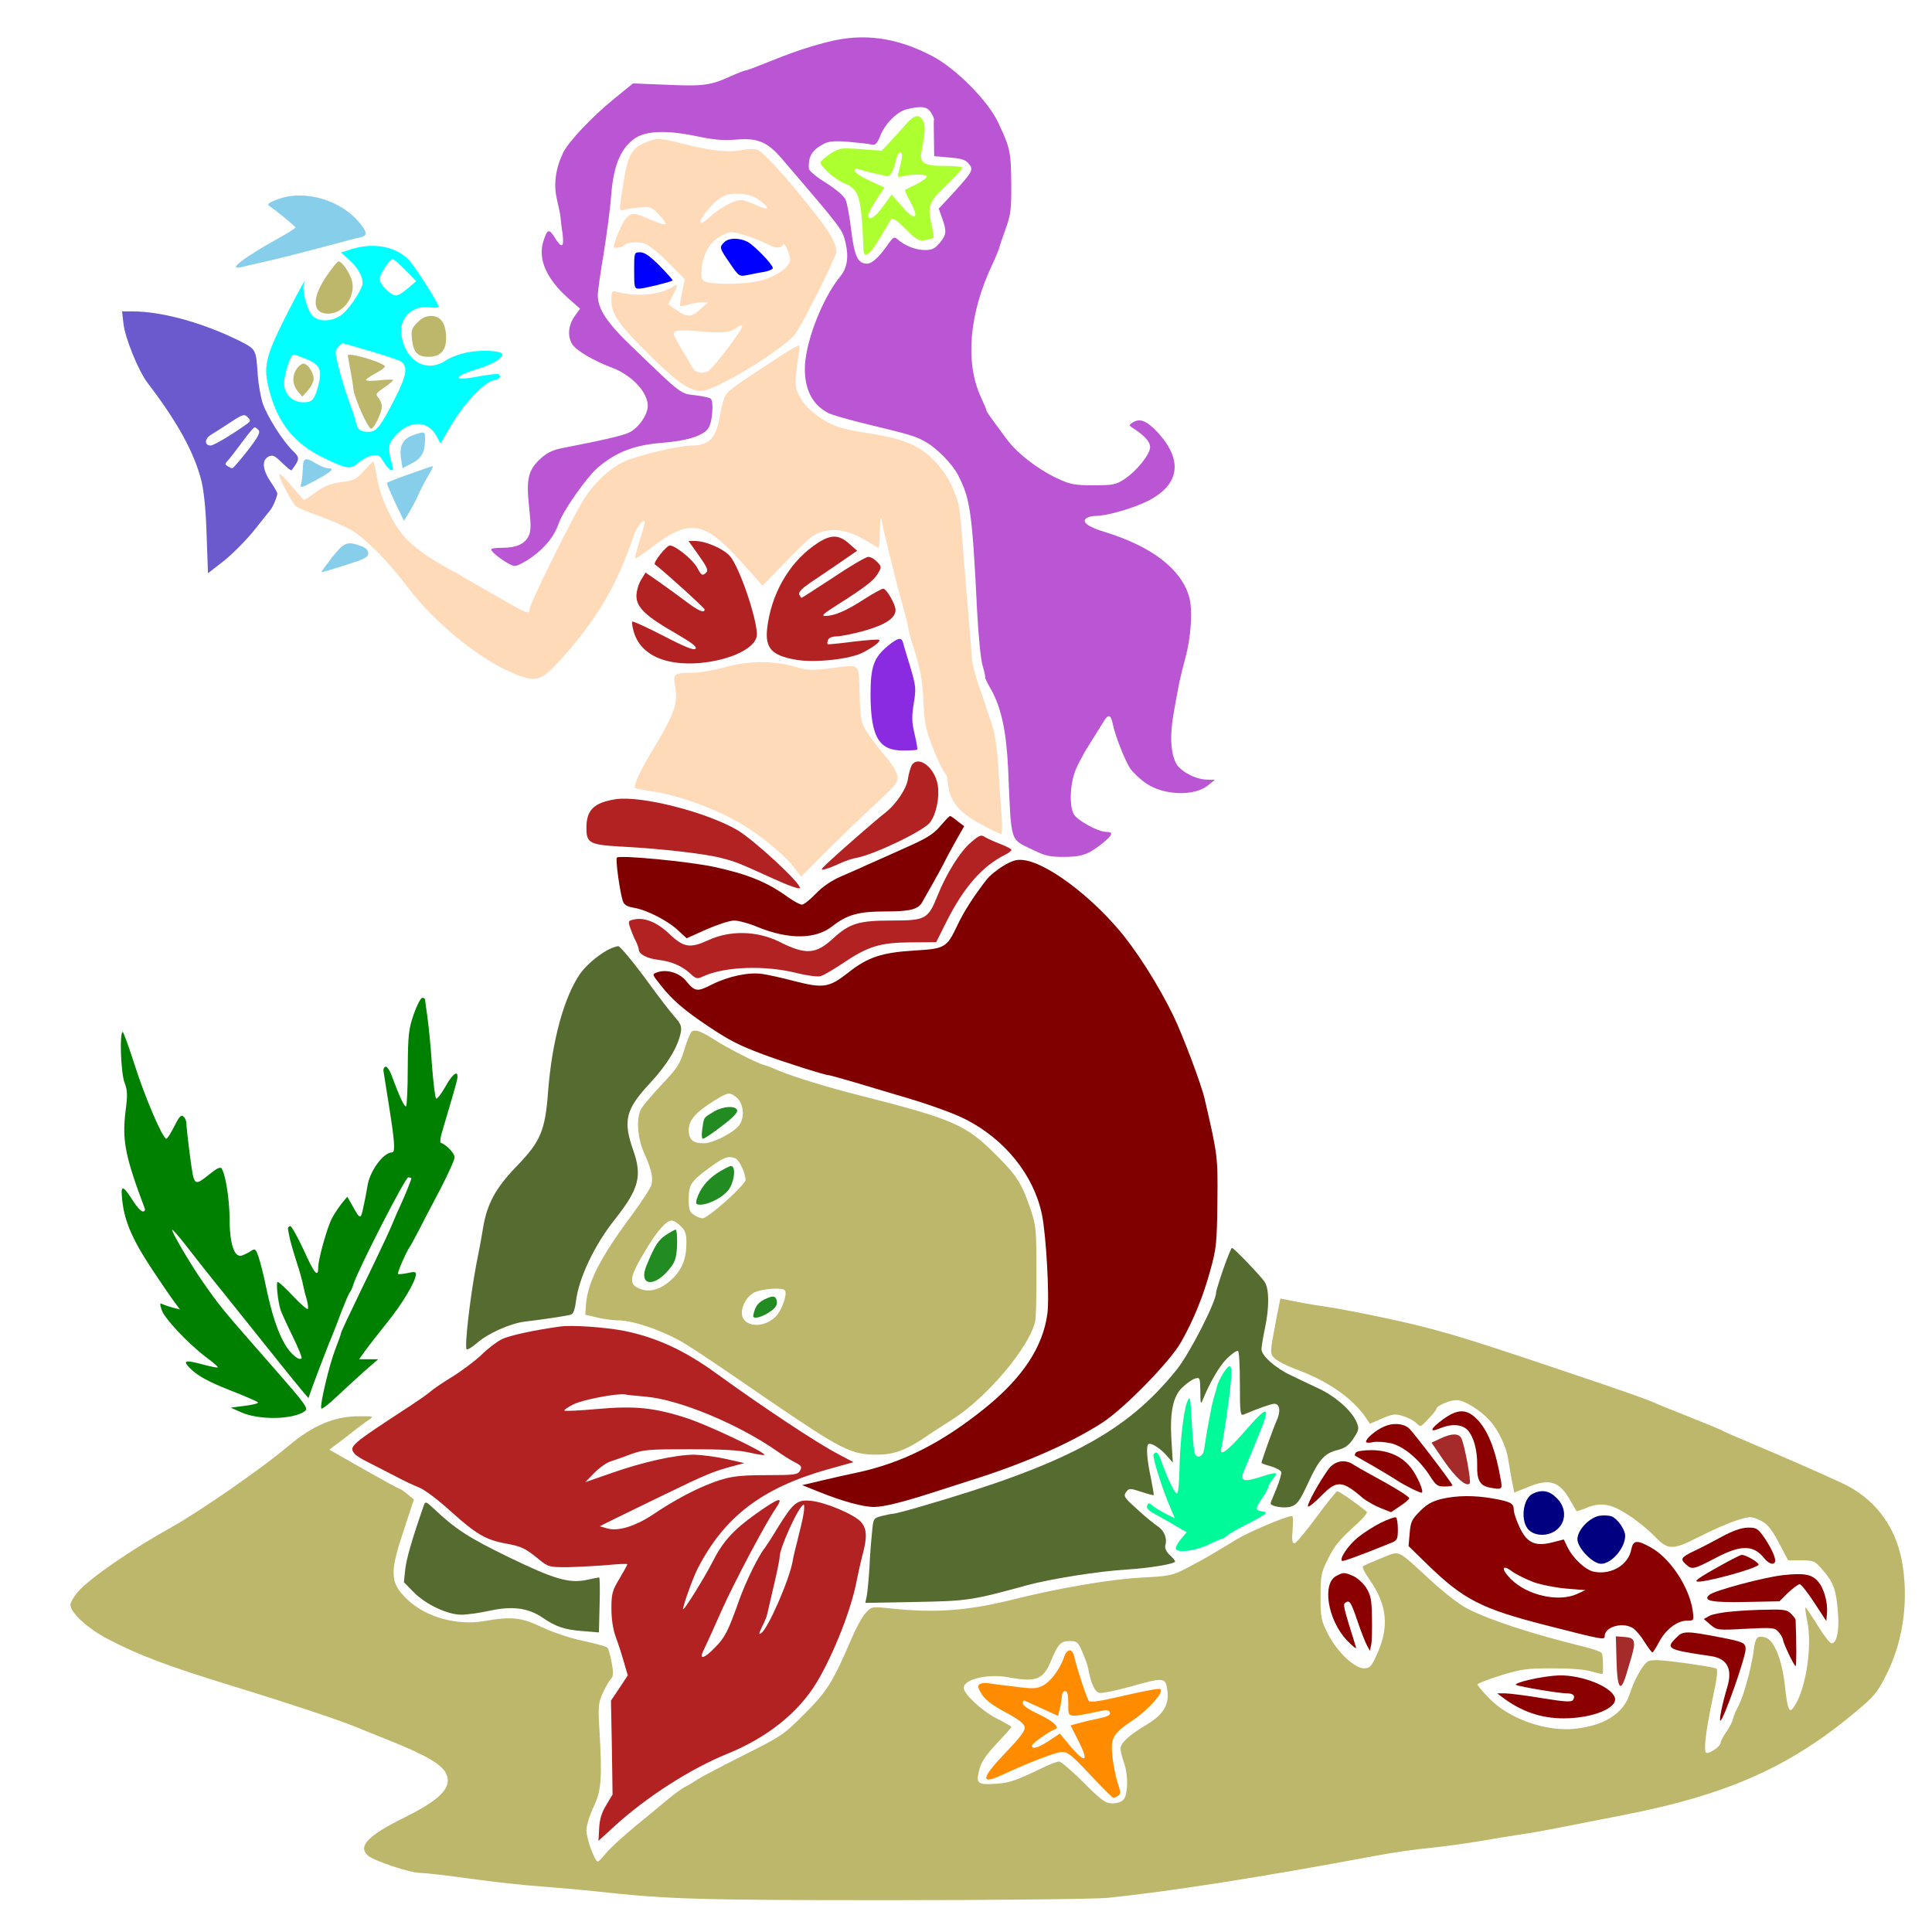 <?xml version="1.0" encoding="UTF-8" standalone="no"?>
<svg
   xmlns:dc="http://purl.org/dc/elements/1.1/"
   xmlns:cc="http://creativecommons.org/ns#"
   xmlns:rdf="http://www.w3.org/1999/02/22-rdf-syntax-ns#"
   xmlns:svg="http://www.w3.org/2000/svg"
   xmlns="http://www.w3.org/2000/svg"
   xmlns:sodipodi="http://sodipodi.sourceforge.net/DTD/sodipodi-0.dtd"
   xmlns:inkscape="http://www.inkscape.org/namespaces/inkscape"
   version="1.0"
   width="850pt"
   height="850pt"
   viewBox="0 0 850 850"
   preserveAspectRatio="xMidYMid meet"
   id="svg120"
   sodipodi:docname="53 #30373.svg"
   inkscape:version="0.92.2 5c3e80d, 2017-08-06">
  <defs
     id="defs124" />
  <sodipodi:namedview
     pagecolor="#ffffff"
     bordercolor="#666666"
     borderopacity="1"
     objecttolerance="10"
     gridtolerance="10"
     guidetolerance="10"
     inkscape:pageopacity="0"
     inkscape:pageshadow="2"
     inkscape:window-width="1920"
     inkscape:window-height="978"
     id="namedview122"
     showgrid="false"
     inkscape:zoom="0.41647059"
     inkscape:cx="814.15872"
     inkscape:cy="679.39556"
     inkscape:window-x="0"
     inkscape:window-y="1"
     inkscape:window-maximized="1"
     inkscape:current-layer="svg120" />
  <g
     transform="translate(0,850) scale(0.1,-0.1)"
     fill="#000000"
     stroke="none"
     id="g118">
    <path
       d="M0 4250 l0 -4250 4250 0 4250 0 0 4250 0 4250 -4250 0 -4250 0 0 -4250z m3860 4131 c0 -4 30 -13 67 -19 129 -22 298 -129 422 -268 67 -74 96 -126 127 -222 24 -72 29 -104 28 -187 0 -137 -20 -204 -135 -460 -35 -79 -44 -129 -44 -245 0 -115 8 -161 36 -225 78 -177 213 -303 364 -340 108 -26 193 -6 258 62 54 58 39 95 -51 128 -66 25 -69 31 -31 54 58 35 91 36 149 5 95 -52 170 -157 170 -239 0 -69 -53 -116 -198 -179 -62 -27 -111 -50 -110 -51 2 -2 39 -18 83 -36 69 -29 92 -45 167 -121 132 -133 149 -193 103 -381 -58 -242 -75 -326 -75 -368 0 -106 47 -179 117 -179 21 0 53 9 71 20 42 26 43 26 30 -12 -16 -46 -56 -96 -92 -116 -45 -24 -219 -23 -263 1 -39 21 -121 117 -159 186 -15 28 -32 51 -38 51 -16 -1 -116 -211 -116 -245 0 -37 37 -91 73 -106 21 -9 38 -9 71 1 25 7 49 11 55 9 18 -6 -44 -124 -76 -147 -17 -12 -63 -32 -103 -45 l-72 -24 53 -38 c147 -106 258 -235 376 -435 105 -178 221 -444 239 -544 3 -17 11 -56 19 -86 27 -104 36 -191 36 -353 l1 -161 35 -31 c38 -33 101 -96 163 -162 45 -49 81 -62 280 -99 418 -78 442 -84 790 -196 202 -64 281 -92 410 -146 81 -33 119 -50 235 -102 28 -12 82 -33 120 -47 39 -14 74 -29 80 -34 5 -5 18 -9 30 -9 11 0 31 -6 45 -13 14 -8 61 -26 105 -41 44 -16 85 -32 90 -36 6 -4 26 -13 45 -18 52 -15 235 -98 309 -139 119 -67 180 -140 227 -274 59 -165 37 -432 -50 -623 -14 -31 -26 -61 -26 -65 0 -14 -114 -114 -216 -192 -116 -87 -334 -200 -499 -259 -81 -29 -289 -88 -334 -95 -20 -3 -101 -19 -181 -35 -252 -49 -428 -78 -670 -110 -129 -17 -309 -44 -400 -60 -91 -16 -232 -40 -315 -54 -82 -14 -215 -37 -295 -51 -80 -14 -183 -30 -230 -35 -47 -5 -155 -16 -240 -25 -256 -27 -467 -31 -1080 -23 -789 10 -919 19 -1835 119 -217 23 -374 68 -419 118 -28 31 -25 76 10 112 16 16 85 59 155 94 133 68 189 110 189 143 0 28 -8 33 -165 102 -77 33 -153 67 -170 75 -38 17 -170 64 -210 75 -16 4 -66 20 -110 35 -122 42 -190 65 -450 153 -366 122 -367 123 -460 192 -64 47 -113 130 -97 166 13 28 273 226 512 389 52 36 131 90 175 120 44 30 123 84 175 120 132 89 148 103 130 109 -29 9 -71 17 -143 26 -136 18 -170 37 -147 81 12 21 15 19 -158 119 l-83 48 30 35 c17 19 31 38 31 42 0 5 -22 31 -48 59 -50 53 -67 91 -92 211 -7 33 -23 71 -35 85 -67 74 -153 319 -134 382 5 18 14 75 20 127 10 93 10 109 -21 421 -9 93 1 129 42 151 42 23 57 -9 148 -308 17 -57 32 -103 33 -103 1 0 24 11 51 25 79 40 101 11 114 -147 l7 -83 47 3 c97 7 118 -31 118 -211 0 -128 6 -147 43 -147 11 0 53 -33 94 -73 l75 -72 -7 95 c-10 129 -10 128 10 154 13 18 15 18 44 -3 16 -12 36 -37 42 -56 16 -42 26 -44 35 -7 11 44 60 135 87 160 13 13 36 26 49 30 28 8 106 93 144 159 27 45 28 25 -6 285 -11 90 -2 120 38 134 18 5 38 19 46 30 12 18 31 97 40 177 5 36 57 140 76 152 21 13 68 -167 77 -298 5 -84 8 -97 22 -92 38 15 72 17 86 5 21 -17 19 -53 -9 -140 -56 -176 -56 -174 -35 -182 39 -15 49 -71 24 -132 -8 -20 -13 -36 -10 -36 10 0 -93 -190 -158 -291 l-39 -59 31 -29 c17 -16 31 -35 31 -43 0 -19 -131 -218 -163 -247 -34 -31 -34 -64 -2 -89 l25 -20 -108 -95 c-59 -52 -118 -107 -132 -122 l-25 -27 105 4 c87 2 114 7 155 28 77 38 134 78 202 143 51 49 63 66 67 100 37 263 90 568 117 667 8 31 61 100 126 167 82 83 89 102 133 353 37 216 75 367 106 430 29 58 115 141 180 174 l52 25 -13 68 c-7 37 -13 79 -13 93 1 34 -22 141 -34 163 -5 10 -26 25 -46 34 -69 28 -82 48 -82 124 0 58 4 72 26 98 14 17 31 31 37 31 31 0 89 23 116 46 35 29 91 109 97 137 1 10 23 48 47 85 64 98 67 105 67 169 0 50 -5 64 -33 99 -17 23 -51 58 -75 79 -24 21 -48 47 -54 59 -11 20 -13 194 -3 228 4 10 3 18 -1 18 -10 0 -64 -52 -64 -61 0 -20 -151 -233 -217 -306 -73 -81 -76 -83 -120 -83 -136 0 -435 223 -628 468 -31 40 -63 76 -70 78 -7 3 -30 -3 -52 -14 -70 -36 -242 -57 -258 -32 -3 5 23 40 57 77 104 112 106 96 -17 153 -157 73 -144 74 -201 -12 -26 -40 -78 -102 -114 -138 -67 -66 -172 -136 -188 -126 -5 3 -10 85 -11 183 -4 296 -10 314 -227 643 -86 131 -141 245 -155 324 -17 90 -7 101 94 100 76 -1 159 -23 412 -111 72 -25 138 -47 147 -50 13 -4 34 30 102 166 47 94 86 173 86 175 0 2 -37 -8 -82 -21 -46 -14 -119 -35 -163 -48 -44 -12 -93 -28 -109 -34 -16 -6 -31 -9 -35 -6 -11 12 44 98 91 140 27 24 80 61 119 83 l69 38 -55 64 c-30 35 -52 67 -48 70 5 3 32 14 60 24 40 14 75 17 151 14 134 -4 203 -38 299 -144 44 -49 88 -86 126 -106 32 -17 79 -55 105 -83 52 -57 136 -208 163 -294 10 -31 21 -55 26 -55 4 1 40 5 79 8 61 6 74 4 95 -13 21 -16 24 -28 24 -79 0 -53 -4 -64 -28 -90 -16 -16 -48 -40 -73 -52 -41 -22 -49 -33 -119 -169 -103 -200 -193 -372 -211 -399 -14 -21 -13 -25 11 -57 45 -59 106 -99 285 -186 58 -29 120 -63 138 -77 19 -13 37 -20 42 -16 4 5 23 36 41 68 28 51 30 58 13 52 -48 -20 -76 -24 -106 -16 -60 18 -106 78 -113 152 -6 58 2 63 41 28 44 -38 87 -40 110 -5 15 23 15 30 0 90 -33 132 -16 209 58 269 32 27 66 40 163 65 67 17 134 31 150 31 70 1 153 65 153 119 0 32 -71 105 -110 114 -32 8 -179 115 -209 152 -19 25 -21 38 -18 97 3 66 2 69 -31 100 -56 54 -84 121 -90 214 l-5 81 37 28 36 27 -5 120 c-6 140 -1 154 82 270 106 148 186 204 332 233 71 15 91 15 147 4 62 -12 70 -12 133 10 36 13 84 34 106 47 104 59 339 137 448 148 37 4 67 12 67 17 0 5 32 9 70 9 39 0 70 -4 70 -9z"
       id="path4"
       style="fill:none" />
    <path
       d="M3640 8315 c-91 -23 -165 -49 -293 -101 -32 -13 -62 -24 -67 -24 -5 0 -33 -11 -62 -24 -92 -42 -123 -46 -283 -39 l-150 6 -80 -65 c-100 -81 -205 -192 -228 -241 -33 -70 -42 -138 -27 -203 8 -33 15 -68 16 -79 1 -11 4 -44 9 -72 8 -63 -4 -69 -35 -17 -25 39 -32 37 -50 -19 -24 -77 15 -166 112 -251 l50 -44 -21 -29 c-31 -42 -36 -92 -13 -128 18 -28 93 -72 180 -105 83 -32 152 -107 152 -165 0 -40 -41 -98 -82 -118 -30 -14 -117 -34 -292 -68 -43 -8 -68 -20 -97 -46 -55 -50 -65 -90 -51 -215 9 -82 8 -106 -3 -128 -18 -34 -54 -50 -115 -50 -28 0 -50 -3 -49 -7 1 -16 82 -73 104 -73 12 0 48 19 78 41 58 43 96 91 115 146 18 54 120 199 169 243 78 68 159 101 277 111 120 9 191 32 213 66 17 26 24 115 10 129 -4 4 -34 11 -68 15 -67 8 -57 0 -279 214 -110 105 -150 166 -150 226 0 19 12 102 26 184 13 83 29 198 33 258 10 125 40 200 98 244 49 38 142 42 277 14 76 -16 118 -20 176 -15 94 8 137 -10 203 -88 270 -315 262 -306 277 -366 15 -63 7 -112 -24 -149 -82 -101 -158 -302 -155 -413 2 -90 36 -152 103 -187 15 -8 92 -30 170 -49 198 -48 216 -53 263 -81 48 -28 114 -96 138 -143 54 -105 62 -161 84 -600 6 -112 16 -215 25 -242 8 -27 12 -48 10 -48 -2 0 9 -24 26 -53 45 -80 67 -183 75 -343 15 -342 6 -312 109 -363 53 -26 75 -31 134 -31 81 0 109 10 170 58 47 38 53 52 19 52 -36 0 -131 52 -144 80 -17 34 -16 114 2 172 7 26 37 85 66 130 29 46 58 93 66 106 19 31 30 28 38 -10 10 -52 54 -164 78 -200 13 -18 44 -47 70 -65 79 -53 212 -57 272 -8 l30 24 -34 1 c-50 0 -119 37 -137 72 -24 47 -28 124 -10 223 25 141 26 145 51 240 26 96 33 216 16 272 -37 122 -166 220 -372 283 -73 22 -103 45 -78 61 8 5 24 9 37 9 53 0 172 35 236 68 138 72 151 180 37 302 -48 51 -79 62 -111 39 -13 -9 -13 -12 4 -22 51 -33 76 -60 76 -84 0 -32 -59 -105 -113 -141 -37 -24 -49 -27 -136 -27 -86 0 -103 4 -161 31 -88 42 -177 111 -224 176 -74 100 -86 117 -86 122 0 3 -11 30 -25 60 -70 153 -51 368 51 583 14 30 27 62 30 72 2 9 15 48 29 86 22 62 25 85 24 199 -1 137 -5 157 -59 270 -45 94 -185 235 -288 289 -158 83 -305 103 -462 62z m455 -309 c9 -13 15 -28 14 -32 -1 -5 -1 -43 0 -85 l1 -76 67 -6 c53 -4 71 -10 85 -27 22 -27 18 -34 -66 -127 l-66 -71 15 -42 c21 -58 19 -74 -11 -109 -21 -25 -33 -31 -65 -31 -40 0 -89 19 -120 47 -15 13 -19 10 -40 -19 -39 -57 -72 -88 -94 -88 -41 0 -56 32 -70 147 -7 59 -18 120 -25 135 -8 17 -44 47 -87 74 -41 25 -74 53 -74 62 -4 54 14 82 65 109 23 12 48 14 110 9 45 -4 90 -9 101 -12 16 -4 24 4 38 39 22 55 75 107 119 117 62 15 87 11 103 -14z"
       id="path6"
       style="fill:#ba55d3" />
    <path
       d="M3981 7948 c-20 -22 -51 -57 -69 -76 l-33 -35 -92 7 c-89 6 -94 5 -135 -21 -23 -15 -42 -32 -42 -38 0 -18 62 -73 100 -89 71 -29 80 -57 89 -298 2 -38 32 -15 72 55 23 39 46 77 50 83 6 7 27 -7 64 -44 49 -49 58 -54 87 -48 17 3 33 8 35 10 2 2 -1 23 -6 47 -22 95 -18 107 64 185 41 39 72 74 68 77 -3 4 -38 7 -78 7 -89 0 -110 13 -101 61 16 86 18 117 7 138 -17 32 -40 26 -80 -21z m-14 -147 c-3 -16 -9 -41 -13 -56 -6 -23 -4 -26 12 -22 38 11 107 12 111 1 2 -5 -18 -21 -44 -34 -27 -13 -50 -24 -51 -26 -2 -1 8 -25 23 -52 41 -76 22 -87 -35 -22 l-47 54 -38 -52 c-35 -49 -65 -67 -65 -39 0 7 16 37 35 67 l36 55 -65 30 c-36 17 -66 36 -66 44 0 8 6 11 17 7 9 -4 37 -11 62 -17 25 -5 53 -12 61 -14 16 -5 32 24 44 78 9 37 30 36 23 -2z"
       id="path8"
       style="fill:#adff2f" />
    <path
       d="M2835 7871 c-59 -26 -74 -57 -94 -187 -17 -105 -17 -114 -2 -109 9 4 41 9 71 12 53 5 56 3 89 -31 19 -20 32 -39 28 -42 -4 -4 -33 5 -66 20 -71 32 -82 32 -108 4 -16 -18 -53 -105 -53 -125 0 -7 39 -2 44 6 9 14 56 19 90 10 18 -5 61 -39 105 -83 l74 -75 -12 -56 c-7 -31 -11 -58 -9 -61 3 -2 20 1 39 6 18 6 45 10 59 10 l25 -1 -33 -29 c-40 -37 -57 -37 -105 -5 l-37 26 20 39 c25 50 25 54 -2 37 -57 -35 -154 -44 -240 -22 -27 7 -28 6 -28 -37 0 -62 34 -109 178 -250 115 -113 167 -148 218 -148 61 0 364 185 413 251 33 45 181 340 181 361 0 37 -30 89 -104 181 -116 147 -217 258 -243 268 -14 5 -44 4 -75 -2 -58 -11 -138 -1 -267 32 -92 23 -105 23 -156 0z m510 -255 c47 -36 38 -44 -20 -17 -24 11 -54 21 -65 21 -30 0 -95 -35 -140 -77 -48 -43 -53 -24 -8 31 49 60 84 78 145 73 37 -2 62 -11 88 -31z m-65 -152 c29 -9 69 -24 89 -35 41 -22 68 -24 74 -6 7 20 39 -52 32 -74 -10 -31 -66 -67 -130 -84 -60 -15 -189 -19 -235 -6 -23 6 -25 12 -23 54 3 65 35 122 81 146 46 25 46 25 112 5z m-25 -421 c-38 -61 -127 -171 -141 -177 -30 -12 -54 -6 -67 17 -89 149 -90 149 -76 159 8 5 45 6 89 2 105 -11 147 -8 173 9 33 24 41 20 22 -10z"
       id="path10"
       style="fill:#ffdab9" />
    <path
       d="M3186 7434 c-22 -22 -21 -25 25 -92 40 -59 42 -59 78 -52 20 4 53 11 74 14 20 4 37 11 37 17 0 15 -81 99 -111 115 -37 19 -84 18 -103 -2z"
       id="path12"
       style="fill:#0000ff" />
    <path
       d="M1227 7625 c-46 -16 -55 -24 -40 -33 24 -15 112 -87 113 -93 0 -3 -33 -24 -73 -46 -158 -88 -230 -144 -164 -128 12 3 49 12 82 19 69 15 202 49 325 82 47 13 97 26 113 29 35 7 34 22 -2 66 -82 99 -239 145 -354 104z"
       id="path14"
       style="fill:#87ceeb" />
    <path
       d="M1547 7404 l-47 -15 36 -32 c42 -36 67 -87 57 -114 -17 -46 -67 -114 -97 -133 -45 -27 -97 -26 -123 3 -22 24 -45 110 -36 136 15 39 -11 -5 -82 -145 -88 -175 -98 -219 -70 -323 37 -142 111 -234 238 -295 103 -50 118 -52 154 -22 17 15 44 29 61 32 26 5 32 2 51 -30 25 -40 47 -48 37 -13 -21 75 -19 93 12 129 62 70 145 70 182 0 l18 -33 47 80 c54 93 145 190 187 198 27 5 36 17 20 27 -4 2 -43 -2 -86 -10 -120 -23 -118 -2 4 36 60 19 100 43 100 61 0 16 -92 21 -152 9 -34 -6 -78 -23 -97 -36 -82 -55 -173 -6 -194 104 -15 77 41 138 118 130 25 -3 45 -2 45 2 0 15 -103 177 -132 207 -57 59 -154 77 -251 47z m236 -92 l48 -49 -36 -31 c-20 -18 -43 -32 -52 -32 -24 0 -73 50 -73 73 0 20 45 87 58 87 4 0 29 -22 55 -48z m-150 -358 c67 -20 127 -40 133 -45 29 -24 22 -64 -28 -161 -63 -124 -82 -148 -116 -148 -37 0 -49 10 -57 45 -4 17 -18 59 -31 95 -13 36 -33 99 -43 140 -18 69 -19 76 -4 92 9 10 18 18 20 18 2 0 58 -16 126 -36z m-282 -35 c58 -25 67 -48 49 -117 -17 -62 -26 -72 -67 -72 -46 0 -83 37 -83 83 0 41 28 127 42 127 5 0 32 -10 59 -21z"
       id="path16"
       style="fill:#00ffff" />
    <path
       d="M1530 6936 c0 -2 5 -27 10 -57 6 -29 13 -71 15 -93 5 -38 60 -162 76 -172 11 -6 49 69 49 97 0 12 -7 30 -15 39 -14 16 -12 19 25 45 22 15 40 30 40 33 0 3 -27 2 -60 -1 -33 -4 -60 -3 -60 1 0 4 20 18 45 31 25 13 42 27 38 31 -23 21 -163 61 -163 46z"
       id="path18"
       style="fill:#bdb76b" />
    <path
       d="M1306 6878 c-22 -31 -20 -71 4 -99 l20 -24 25 28 c14 15 25 38 25 50 0 28 -26 67 -45 67 -8 0 -21 -10 -29 -22z"
       id="path20"
       style="fill:#bdb76b" />
    <path
       d="M2790 7310 c0 -76 1 -80 22 -80 20 0 138 29 147 36 2 2 -23 30 -56 64 -43 43 -67 60 -86 60 -27 0 -27 0 -27 -80z"
       id="path22"
       style="fill:#0000ff" />
    <path
       d="M1435 7283 c-65 -97 -61 -163 9 -163 73 0 129 89 100 158 -16 39 -42 72 -55 72 -5 0 -29 -30 -54 -67z"
       id="path24"
       style="fill:#bdb76b" />
    <path
       d="M543 7078 c6 -63 67 -213 108 -265 130 -170 204 -305 235 -428 11 -45 20 -130 23 -238 l6 -169 67 52 c37 29 97 89 133 133 36 45 70 88 75 94 11 13 30 59 30 72 0 4 -13 28 -30 52 -35 53 -39 94 -9 110 18 9 26 6 60 -27 21 -21 40 -36 42 -33 36 49 37 55 6 85 -44 42 -113 151 -133 209 -9 28 -19 84 -22 125 -8 118 -5 113 -96 158 -156 75 -330 122 -455 122 l-46 0 6 -52z m542 -444 c-61 -44 -144 -94 -158 -94 -28 0 -28 29 1 47 15 9 54 34 86 55 55 36 61 37 75 23 15 -15 14 -18 -4 -31z m53 -27 c8 -10 -4 -32 -49 -90 -33 -42 -63 -77 -67 -77 -4 0 -13 4 -21 9 -12 8 -12 11 0 23 8 8 36 45 63 81 27 37 52 67 56 67 4 0 12 -6 18 -13z"
       id="path26"
       style="fill:#6a5acd" />
    <path
       d="M1836 7081 c-26 -27 -28 -35 -23 -77 6 -55 25 -74 73 -74 51 0 77 28 77 84 -1 63 -24 96 -66 96 -24 0 -41 -9 -61 -29z"
       id="path28"
       style="fill:#bdb76b" />
    <path
       d="M3445 6941 c-200 -130 -239 -157 -251 -177 -8 -12 -19 -48 -24 -80 -18 -111 -47 -144 -127 -144 -57 0 -248 -46 -300 -72 -69 -34 -135 -99 -181 -175 -63 -108 -232 -451 -232 -473 0 -26 -7 -23 -175 74 -77 44 -152 88 -168 96 -97 53 -165 101 -203 143 -57 63 -110 175 -125 265 -7 39 -14 72 -17 72 -2 0 -21 -19 -41 -41 -33 -38 -43 -43 -100 -50 -48 -7 -75 -17 -111 -44 -26 -19 -50 -35 -52 -35 -2 0 -26 27 -53 59 -27 33 -52 58 -56 55 -8 -5 55 -127 74 -142 7 -6 53 -25 103 -43 49 -17 114 -46 144 -64 62 -38 157 -134 240 -244 136 -180 361 -355 517 -401 64 -20 92 -2 197 120 135 159 213 295 283 500 14 40 41 76 50 66 2 -1 -8 -38 -22 -81 -13 -43 -23 -80 -21 -82 2 -2 32 18 68 45 172 132 235 123 400 -61 l93 -104 110 114 c96 98 116 115 157 125 59 15 120 1 191 -42 27 -17 50 -30 53 -30 2 0 5 35 5 78 1 42 4 66 6 52 7 -44 63 -272 89 -364 14 -49 27 -101 29 -115 2 -14 10 -46 18 -71 37 -111 45 -153 51 -281 3 -64 11 -104 36 -169 18 -47 41 -96 50 -110 10 -14 18 -27 17 -30 0 -3 3 -23 6 -46 11 -65 54 -114 144 -161 44 -24 84 -43 88 -43 4 0 5 42 1 93 -4 50 -11 148 -15 217 -6 86 -16 144 -31 185 -12 33 -23 67 -25 75 -2 8 -16 47 -30 87 -14 40 -27 91 -29 115 -1 24 -8 104 -14 178 -7 74 -17 200 -23 280 -16 205 -17 212 -34 260 -25 70 -61 124 -115 173 -59 53 -130 80 -270 101 -52 8 -111 20 -130 27 -67 23 -138 76 -166 124 -24 42 -26 53 -21 113 4 37 9 79 13 95 3 15 2 27 -2 27 -5 0 -36 -18 -69 -39z"
       id="path30"
       style="fill:#ffdab9" />
    <path
       d="M1822 6587 c-48 -15 -66 -47 -58 -102 l7 -45 40 21 c43 21 59 50 59 105 0 37 0 37 -48 21z"
       id="path32"
       style="fill:#87ceeb" />
    <path
       d="M1332 6434 c-1 -25 -4 -55 -8 -66 -5 -16 5 -14 65 19 71 38 86 53 54 53 -10 0 -33 9 -51 20 -50 31 -59 27 -60 -26z"
       id="path34"
       style="fill:#87ceeb" />
    <path
       d="M1801 6414 c-52 -18 -96 -36 -98 -38 -2 -2 13 -41 35 -86 l39 -81 21 33 c11 18 30 53 41 78 11 25 31 64 46 88 14 23 23 42 18 41 -4 0 -50 -16 -102 -35z"
       id="path36"
       style="fill:#87ceeb" />
    <path
       d="M3599 6112 c-114 -73 -196 -203 -220 -350 -19 -110 8 -145 125 -165 83 -14 239 3 294 33 48 25 77 48 70 55 -3 3 -54 -1 -114 -8 -60 -8 -111 -13 -113 -11 -2 2 -1 10 2 19 4 9 19 15 37 15 17 0 72 11 123 25 92 26 137 56 137 91 0 25 -40 94 -54 94 -7 0 -46 -22 -87 -48 -77 -50 -129 -72 -169 -72 -18 0 -5 12 51 47 128 81 163 109 181 139 17 29 17 31 -3 52 -11 12 -28 22 -39 22 -10 0 -79 -40 -153 -90 -75 -49 -138 -90 -140 -90 -3 0 -7 7 -11 15 -3 10 12 26 47 50 29 19 87 59 130 88 l78 54 -36 32 c-45 39 -78 40 -136 3z"
       id="path38"
       style="fill:#b22222" />
    <path
       d="M3074 6057 c35 -49 43 -66 34 -75 -17 -17 -22 -15 -41 21 -20 36 -95 97 -120 97 -15 0 -75 -76 -66 -83 35 -25 219 -192 219 -198 0 -19 -27 -7 -85 37 -33 25 -86 63 -117 85 l-58 40 -20 -33 c-11 -18 -20 -50 -20 -70 0 -50 42 -90 172 -164 72 -42 96 -60 88 -68 -8 -8 -46 7 -142 57 -72 37 -133 65 -136 62 -3 -3 0 -24 7 -47 18 -60 66 -103 136 -123 154 -45 405 26 405 114 -1 76 -80 305 -121 347 -31 32 -106 64 -152 64 l-28 0 45 -63z"
       id="path40"
       style="fill:#b22222" />
    <path
       d="M1461 6048 c-27 -35 -48 -64 -47 -65 1 -2 48 12 104 30 85 27 102 35 102 52 0 15 -10 25 -33 33 -60 22 -73 16 -126 -50z"
       id="path42"
       style="fill:#87ceeb" />
    <path
       d="M3907 5659 c-63 -52 -77 -92 -77 -216 1 -186 37 -246 145 -245 31 0 58 2 60 4 3 2 -3 33 -11 68 -13 54 -13 77 -4 135 11 65 10 76 -15 160 -15 50 -30 98 -32 108 -7 25 -23 21 -66 -14z"
       id="path44"
       style="fill:#8a2be2" />
    <path
       d="M3195 5566 c-49 -14 -117 -26 -150 -26 -79 0 -85 -5 -75 -58 14 -78 -2 -122 -103 -289 -51 -84 -82 -152 -73 -160 2 -2 32 -8 66 -13 127 -18 301 -82 415 -153 81 -50 178 -131 215 -179 l34 -45 96 96 c52 53 149 146 214 207 115 107 119 112 113 144 -4 18 -28 57 -55 87 -26 30 -60 75 -77 101 -27 43 -29 53 -33 169 -5 142 9 130 -134 112 -74 -9 -97 -8 -144 6 -99 29 -206 29 -309 1z"
       id="path46"
       style="fill:#ffdab9" />
    <path
       d="M4010 5131 c-5 -11 -12 -36 -15 -55 -5 -44 -53 -116 -102 -153 -42 -33 -189 -161 -248 -216 -35 -33 -37 -37 -15 -31 14 3 43 15 64 25 22 10 55 22 75 25 79 15 296 119 323 156 27 36 42 108 34 162 -12 80 -88 137 -116 87z"
       id="path48"
       style="fill:#b22222" />
    <path
       d="M2710 4984 c-97 -15 -130 -47 -130 -126 0 -68 13 -75 160 -83 169 -9 362 -31 434 -50 65 -17 70 -19 231 -92 63 -29 112 -46 114 -40 7 19 -201 211 -275 255 -138 80 -422 152 -534 136z"
       id="path50"
       style="fill:#b22222" />
    <path
       d="M4138 4867 c-30 -36 -58 -54 -155 -97 -65 -29 -140 -63 -168 -75 -27 -13 -79 -35 -115 -51 -42 -18 -81 -45 -111 -76 -25 -26 -52 -48 -61 -48 -8 0 -34 14 -57 30 -95 69 -178 103 -329 136 -112 24 -416 53 -428 41 -7 -7 14 -159 27 -193 5 -15 19 -23 49 -28 55 -9 149 -57 194 -100 l37 -34 87 39 c48 21 103 39 122 39 19 0 68 -13 107 -30 135 -54 251 -53 325 5 65 51 115 65 234 65 110 0 145 9 163 44 6 11 27 48 46 81 19 33 41 74 49 90 8 17 31 59 51 95 l37 65 -29 22 c-15 13 -30 23 -33 23 -3 0 -22 -20 -42 -43z"
       id="path52"
       style="fill:#800000" />
    <path
       d="M4272 4794 c-48 -40 -109 -139 -147 -234 -42 -104 -52 -110 -203 -110 -145 0 -185 -13 -257 -79 -76 -70 -120 -73 -237 -14 -97 48 -217 51 -313 6 -79 -36 -107 -32 -170 28 -56 53 -112 75 -159 63 -22 -5 -23 -8 -13 -37 6 -17 16 -43 24 -57 7 -14 13 -30 13 -36 0 -22 36 -41 87 -47 58 -7 105 -27 143 -63 23 -21 28 -22 55 -9 95 43 273 49 410 14 44 -11 91 -17 104 -14 13 3 57 29 99 57 111 75 164 91 299 92 l112 1 45 90 c76 151 157 244 259 295 15 7 27 17 27 21 0 4 -21 15 -47 25 -27 10 -57 24 -69 31 -18 12 -25 9 -62 -23z"
       id="path54"
       style="fill:#b22222" />
    <path
       d="M4415 4691 c-27 -16 -62 -44 -76 -63 -57 -74 -97 -136 -127 -199 -47 -99 -54 -103 -191 -111 -142 -9 -203 -29 -289 -97 -84 -66 -109 -70 -235 -38 -56 15 -121 29 -143 32 -59 9 -149 -10 -221 -46 -67 -34 -75 -33 -117 18 -29 34 -85 50 -125 35 -23 -8 -23 -8 17 -58 49 -63 103 -109 206 -178 96 -64 135 -84 241 -124 82 -31 274 -92 289 -92 5 0 55 -14 110 -30 56 -17 142 -42 191 -57 129 -37 247 -79 302 -107 174 -88 301 -246 337 -419 19 -92 34 -366 24 -437 -20 -148 -111 -284 -278 -418 -191 -153 -361 -238 -560 -281 -30 -6 -97 -21 -148 -33 l-93 -22 73 -29 c103 -42 196 -67 243 -67 42 0 127 21 260 64 44 14 118 38 165 53 234 73 441 164 580 254 97 63 298 269 346 354 55 97 98 202 130 320 25 91 28 117 30 295 2 202 2 205 -56 455 -15 65 -95 278 -139 369 -66 135 -164 289 -241 378 -136 159 -320 293 -417 304 -29 4 -49 -2 -88 -25z"
       id="path56"
       style="fill:#800000" />
    <path
       d="M2692 4329 c-44 -17 -110 -71 -139 -112 -72 -104 -125 -298 -142 -524 -13 -169 -33 -215 -137 -323 -95 -98 -133 -169 -150 -280 -1 -8 -13 -76 -28 -150 -28 -148 -53 -366 -43 -376 3 -4 23 8 44 26 48 43 145 86 208 95 92 11 190 26 206 31 11 3 18 21 23 59 12 101 81 247 171 360 106 134 121 190 81 304 -46 131 -34 180 75 297 75 81 121 157 134 221 5 26 1 38 -27 70 -19 21 -65 81 -103 133 -67 93 -133 173 -144 177 -3 1 -17 -3 -29 -8z"
       id="path58"
       style="fill:#556b2f" />
    <path
       d="M1820 4037 c-22 -65 -25 -88 -26 -235 0 -89 -4 -165 -7 -169 -7 -6 -29 41 -62 130 -9 26 -22 46 -29 44 -6 -2 -10 -10 -9 -18 1 -8 11 -70 22 -139 28 -173 31 -220 16 -220 -39 0 -101 -86 -109 -152 -3 -18 -10 -57 -17 -87 -12 -59 -14 -59 -52 11 l-19 33 -25 -30 c-13 -17 -33 -46 -43 -66 -21 -40 -60 -180 -60 -215 0 -48 -17 -28 -64 77 -28 60 -55 108 -60 105 -6 -2 -10 -8 -9 -13 1 -6 4 -23 7 -37 3 -15 16 -62 30 -105 14 -42 27 -90 30 -107 3 -16 10 -44 16 -63 5 -19 7 -37 4 -40 -3 -3 -32 22 -65 57 -32 34 -62 62 -67 62 -9 0 1 -89 13 -125 4 -11 27 -62 52 -113 25 -51 43 -95 40 -98 -11 -12 -47 18 -72 59 -34 58 -59 135 -84 253 -11 55 -27 116 -34 136 -12 34 -15 36 -33 24 -10 -7 -29 -16 -40 -20 -34 -10 -54 53 -54 167 -1 84 -17 188 -35 216 -4 8 -19 2 -43 -17 -81 -64 -77 -67 -96 72 -9 68 -16 133 -16 144 0 11 -6 24 -13 30 -10 9 -19 -1 -40 -43 -15 -30 -31 -55 -35 -55 -16 0 -93 179 -140 326 -25 79 -49 144 -52 144 -15 0 -8 -184 8 -223 13 -35 14 -53 4 -129 -15 -126 -1 -197 85 -425 3 -7 -1 -13 -8 -13 -8 0 -27 20 -42 44 -43 68 -55 74 -51 26 7 -105 43 -190 140 -335 40 -60 83 -123 95 -138 l21 -28 -28 7 c-16 4 -37 11 -46 15 -15 8 -16 5 -7 -23 10 -36 116 -149 197 -210 30 -22 52 -41 50 -44 -2 -2 -28 3 -58 11 -92 25 -101 20 -55 -23 29 -27 75 -52 163 -87 67 -26 125 -51 127 -55 3 -4 -23 -11 -58 -15 l-62 -8 45 -20 c79 -36 231 -33 282 5 15 12 1 31 -123 173 -256 292 -249 284 -332 403 -55 80 -138 222 -129 222 4 -1 28 -29 55 -63 26 -34 103 -132 172 -217 68 -85 169 -211 224 -280 55 -69 111 -138 124 -153 l24 -28 17 48 c24 66 76 201 92 238 7 17 24 61 38 99 15 38 30 74 35 80 5 6 12 22 16 36 20 64 228 470 241 470 8 0 14 -2 14 -4 0 -5 -27 -73 -45 -112 -8 -16 -30 -66 -48 -110 -19 -43 -76 -163 -126 -265 -50 -103 -91 -190 -91 -195 0 -4 -11 -35 -24 -68 -28 -72 -71 -254 -62 -263 3 -3 34 20 68 53 35 33 90 83 122 112 l60 52 -42 0 -42 0 28 39 c15 21 58 76 95 122 66 81 127 183 127 213 0 11 -8 12 -37 5 -21 -4 -39 -6 -42 -4 -4 4 32 88 49 115 6 8 23 40 39 70 15 30 58 112 95 182 36 69 66 135 66 146 0 18 -35 55 -60 64 -5 2 -3 23 5 48 40 134 64 217 67 234 6 41 -20 24 -52 -34 -19 -33 -37 -57 -41 -53 -5 5 -13 73 -19 153 -5 80 -15 174 -20 210 -5 36 -10 68 -10 73 0 4 -6 7 -12 7 -7 0 -24 -33 -38 -73z"
       id="path60"
       style="fill:#008000" />
    <path
       d="M3044 3962 c-6 -4 -21 -39 -33 -79 -19 -64 -30 -81 -100 -155 -43 -46 -84 -94 -91 -108 -22 -41 -15 -131 15 -195 31 -69 39 -106 31 -138 -3 -13 -41 -71 -84 -130 -141 -189 -196 -297 -204 -397 l-3 -44 50 -12 c28 -7 71 -13 97 -13 71 -1 214 -53 300 -108 74 -47 129 -84 353 -238 327 -223 369 -245 482 -245 73 0 126 19 203 70 30 21 89 59 130 85 150 95 335 313 364 429 4 16 7 117 6 224 0 180 -2 200 -25 269 -39 116 -61 151 -155 244 -131 131 -186 155 -595 259 -134 33 -299 84 -360 110 -22 10 -51 21 -65 25 -37 11 -157 73 -216 110 -59 38 -85 47 -100 37z m196 -290 c32 -26 38 -90 11 -124 -26 -33 -115 -78 -154 -78 -48 0 -67 16 -67 58 0 44 31 79 115 131 58 36 66 37 95 13z m-5 -268 c17 -7 45 -65 45 -95 0 -22 -165 -169 -189 -169 -9 0 -27 7 -39 16 -18 12 -22 25 -22 65 0 67 9 81 88 139 66 49 85 56 117 44z m-240 -299 c20 -19 25 -35 25 -71 0 -73 -19 -120 -66 -164 -47 -43 -94 -57 -137 -41 -53 20 -49 50 19 163 52 89 95 138 118 138 10 0 28 -11 41 -25z m459 -283 c10 -17 -14 -86 -40 -113 -45 -47 -122 -51 -145 -8 -16 31 7 87 45 110 32 19 130 27 140 11z"
       id="path62"
       style="fill:#bdb76b" />
    <path
       d="M3140 3609 c-46 -28 -42 -22 -50 -74 -4 -28 -3 -45 3 -45 6 0 43 25 83 56 48 36 71 60 67 70 -8 21 -63 17 -103 -7z"
       id="path64"
       style="fill:#228b22" />
    <path
       d="M3154 3338 c-46 -32 -74 -68 -89 -115 -5 -19 -3 -23 17 -23 41 1 107 37 128 72 23 38 27 98 6 98 -7 0 -35 -15 -62 -32z"
       id="path66"
       style="fill:#228b22" />
    <path
       d="M2929 3066 c-33 -23 -47 -43 -83 -130 -42 -97 37 -104 107 -9 19 25 24 47 26 98 1 36 -2 65 -6 65 -5 0 -24 -11 -44 -24z"
       id="path68"
       style="fill:#228b22" />
    <path
       d="M3363 2783 c-30 -15 -42 -34 -49 -71 -3 -19 41 -7 78 20 19 13 28 27 26 41 -4 27 -16 29 -55 10z"
       id="path70"
       style="fill:#228b22" />
    <path
       d="M5382 2917 c-17 -50 -32 -98 -32 -105 0 -40 -117 -269 -174 -339 -220 -274 -486 -416 -1128 -602 -58 -17 -112 -31 -120 -31 -7 0 -29 -5 -50 -10 -36 -10 -36 -10 -42 -78 -4 -37 -9 -105 -11 -152 -3 -47 -8 -100 -11 -118 l-7 -34 219 4 c230 4 250 7 494 74 104 28 311 61 440 69 100 6 210 25 210 35 0 4 -11 17 -24 29 -15 14 -22 30 -19 42 9 32 -5 66 -35 85 -16 11 -57 44 -90 75 -56 50 -60 57 -48 74 13 18 16 18 66 2 29 -10 54 -16 56 -15 1 2 -5 37 -13 78 -17 78 -21 136 -11 146 10 9 51 -16 81 -50 l27 -31 -6 95 c-8 126 6 197 49 237 18 17 42 34 55 38 21 6 22 4 23 -57 0 -52 2 -59 10 -38 33 80 74 151 109 185 22 21 43 35 47 31 5 -4 8 -70 8 -147 0 -120 2 -138 15 -133 67 28 118 46 135 48 26 1 31 -33 11 -76 -13 -28 -66 -176 -66 -184 0 -2 18 -9 41 -15 23 -7 43 -18 46 -25 2 -6 -7 -39 -21 -73 -14 -33 -26 -62 -26 -65 0 -14 63 -24 91 -14 26 9 38 25 74 103 48 105 73 132 132 146 32 9 48 20 68 51 24 36 25 43 14 70 -20 49 -91 113 -165 148 -38 18 -94 44 -124 59 -69 32 -130 87 -130 115 0 11 7 53 15 91 20 94 19 174 -1 205 -19 28 -136 150 -144 150 -3 0 -20 -42 -38 -93z"
       id="path72"
       style="fill:#556b2f" />
    <path
       d="M5615 2696 c-29 -153 -29 -151 -5 -174 12 -11 50 -30 83 -43 145 -52 252 -126 314 -213 l20 -30 53 23 c47 20 58 22 92 11 22 -6 48 -20 59 -31 19 -19 19 -18 54 19 19 20 35 40 35 44 0 13 58 38 88 38 35 0 107 -45 149 -93 37 -42 70 -112 78 -165 3 -20 11 -62 16 -93 l11 -56 57 23 c97 41 141 28 188 -55 15 -25 28 -47 29 -49 1 -2 19 4 39 12 67 29 112 21 190 -30 39 -25 88 -66 111 -89 62 -66 79 -67 198 -7 55 28 129 61 164 72 55 18 66 19 95 6 41 -17 58 -36 100 -116 l34 -65 58 0 c54 0 59 -2 92 -40 51 -58 62 -89 70 -200 5 -73 -7 -125 -29 -125 -7 0 -35 36 -62 80 -27 44 -51 79 -53 77 -2 -2 2 -28 8 -58 23 -108 -5 -298 -56 -375 -23 -36 -30 -23 -43 96 -13 113 -48 196 -86 206 -35 9 -43 1 -50 -55 -10 -77 -44 -201 -67 -245 -12 -22 -23 -49 -25 -60 -2 -10 -15 -36 -29 -56 -14 -20 -25 -41 -25 -47 0 -18 -57 -55 -65 -43 -10 15 2 107 31 242 18 84 23 123 15 127 -6 4 -71 15 -145 25 -102 14 -139 15 -155 7 -22 -12 -60 -79 -80 -141 -28 -89 -112 -142 -243 -156 -131 -13 -294 46 -380 138 -27 28 -48 54 -48 57 0 4 46 22 103 40 92 28 114 31 228 31 79 0 143 -5 172 -14 26 -8 47 -12 48 -10 4 20 1 83 -4 91 -4 6 -37 18 -74 27 -235 58 -413 116 -516 168 -34 17 -101 69 -158 121 -159 146 -136 135 -221 102 -40 -16 -77 -32 -81 -36 -5 -4 7 -29 26 -55 82 -116 91 -215 31 -341 -21 -46 -28 -53 -53 -53 -43 0 -119 74 -159 152 -30 60 -32 71 -32 165 0 91 3 105 31 161 31 63 51 87 133 161 26 24 44 46 39 50 -43 36 -122 91 -129 90 -5 0 -47 -52 -93 -115 -46 -62 -89 -114 -96 -114 -10 0 -12 15 -8 60 3 33 2 60 -2 60 -26 0 -189 -69 -245 -103 -103 -63 -140 -85 -215 -124 -67 -35 -75 -37 -205 -44 -135 -7 -360 -46 -550 -93 -210 -53 -353 -64 -555 -42 -80 8 -80 8 -106 -20 -15 -16 -43 -67 -63 -114 -81 -189 -106 -230 -206 -330 -92 -92 -100 -98 -268 -182 -95 -48 -185 -95 -200 -105 -15 -10 -39 -25 -55 -33 -15 -7 -49 -32 -76 -54 -27 -23 -94 -78 -150 -124 -55 -46 -113 -99 -127 -118 -15 -19 -30 -34 -34 -34 -13 0 -50 101 -50 138 0 19 14 65 31 101 35 73 39 126 26 345 -6 97 -4 115 14 155 11 25 27 53 35 62 13 14 14 27 5 75 -6 32 -14 61 -19 65 -4 5 -52 18 -107 30 -58 12 -134 38 -181 60 -90 43 -132 48 -253 27 -122 -21 -257 17 -339 95 -76 73 -79 115 -16 303 l45 137 -28 23 c-15 13 -31 23 -35 24 -4 0 -75 39 -158 86 l-151 86 74 56 c40 32 84 65 98 74 24 17 24 17 -31 17 -116 2 -211 -38 -324 -133 -112 -95 -385 -284 -506 -352 -178 -99 -359 -223 -415 -285 -19 -22 -35 -48 -35 -59 0 -36 77 -106 168 -153 137 -71 265 -119 552 -207 226 -69 458 -146 536 -178 27 -11 85 -35 129 -52 215 -86 275 -127 275 -184 0 -48 -57 -96 -190 -162 -162 -80 -207 -127 -161 -168 26 -23 185 -76 229 -76 20 0 118 -11 217 -25 99 -14 243 -30 320 -35 77 -6 178 -15 225 -20 325 -36 449 -40 1308 -40 473 0 900 5 952 10 272 27 701 95 1180 185 74 14 184 30 243 35 59 6 161 20 225 31 64 11 144 24 177 29 33 4 110 18 170 30 61 12 180 35 265 52 478 92 759 219 1063 481 58 50 73 71 113 153 70 146 92 324 61 489 -30 156 -123 276 -265 341 -122 56 -248 111 -397 174 -55 23 -113 48 -130 57 -16 8 -82 35 -145 60 -63 25 -128 51 -145 59 -46 20 -125 48 -440 154 -439 148 -541 177 -774 226 -91 19 -195 39 -231 44 -36 5 -97 15 -136 23 l-71 14 -18 -91z m-854 -1462 c11 -25 22 -55 25 -67 13 -74 31 -112 52 -115 12 -2 72 10 133 27 145 41 155 40 163 -4 14 -70 -12 -116 -88 -162 -78 -46 -116 -81 -116 -107 0 -12 7 -39 15 -61 19 -52 18 -135 0 -160 -10 -12 -27 -19 -50 -19 -31 0 -47 11 -128 92 -51 51 -99 92 -107 92 -8 0 -33 -9 -55 -19 -141 -68 -163 -75 -227 -79 -79 -5 -86 2 -68 67 7 29 31 63 75 110 36 38 65 70 65 73 0 3 -29 19 -64 37 -64 32 -146 108 -146 135 0 38 106 63 194 47 126 -23 155 -12 191 74 29 71 42 85 81 85 32 0 37 -4 55 -46z"
       id="path74"
       style="fill:#bdb76b" />
    <path
       d="M4681 1208 c-19 -53 -58 -106 -93 -124 -27 -14 -43 -15 -127 -4 -53 6 -105 13 -116 15 -11 2 -26 0 -34 -4 -11 -7 -10 -15 8 -44 15 -25 46 -49 104 -80 58 -31 83 -50 85 -66 3 -15 -20 -45 -82 -110 -108 -112 -115 -145 -22 -102 121 56 240 102 267 103 26 1 44 -13 125 -100 53 -56 99 -102 102 -102 4 0 13 4 21 9 12 8 12 16 -2 58 -9 27 -19 79 -23 116 -8 83 1 99 95 162 63 43 131 119 117 133 -6 5 -52 -3 -214 -40 -56 -13 -96 -18 -101 -12 -9 9 -54 146 -65 197 -9 37 -32 34 -45 -5z m19 -203 c0 -66 -9 -64 156 -30 13 3 24 -1 27 -9 5 -11 -9 -18 -51 -27 -31 -6 -72 -16 -89 -21 l-33 -9 35 -69 c53 -105 26 -101 -63 10 l-19 23 -47 -31 c-48 -32 -76 -40 -76 -22 0 9 78 64 102 72 22 8 -8 36 -72 66 -43 20 -70 38 -70 48 0 9 3 14 8 12 4 -2 21 -10 37 -17 17 -7 48 -22 70 -32 l40 -18 8 32 c4 17 8 42 9 55 0 12 7 22 14 22 10 0 14 -15 14 -55z"
       id="path76"
       style="fill:#ff8c00" />
    <path
       d="M2465 2664 c-115 -16 -226 -40 -257 -56 -21 -10 -62 -41 -90 -69 -29 -27 -87 -71 -128 -96 -41 -25 -85 -55 -96 -65 -12 -11 -51 -38 -86 -61 -268 -175 -275 -180 -247 -214 7 -8 36 -26 64 -39 27 -14 78 -40 113 -58 35 -19 82 -41 105 -50 24 -9 85 -55 141 -106 110 -99 153 -125 242 -141 69 -13 84 -20 143 -68 43 -35 47 -36 125 -36 45 1 123 5 174 9 50 5 92 7 92 4 0 -3 -16 -32 -35 -64 -31 -52 -35 -65 -35 -131 0 -47 7 -91 19 -125 11 -29 27 -79 36 -111 l17 -58 -37 -56 -37 -55 4 -206 3 -207 -28 -47 c-20 -32 -29 -63 -31 -102 l-3 -55 70 64 c141 129 336 254 497 319 177 72 314 182 395 317 75 127 152 323 175 449 6 30 17 80 25 110 21 78 19 114 -7 144 -29 33 -159 88 -221 93 -60 6 -77 -8 -144 -116 -25 -42 -52 -83 -58 -91 -28 -34 -85 -151 -113 -230 -49 -138 -62 -163 -105 -207 -53 -55 -75 -57 -48 -6 10 21 45 97 76 168 53 119 192 382 237 447 39 57 17 51 -86 -22 -101 -72 -146 -122 -193 -215 -32 -63 -120 -205 -127 -205 -7 0 42 138 63 178 117 228 282 355 571 437 l115 32 -70 37 c-93 49 -327 204 -530 351 -143 104 -267 161 -410 190 -83 16 -229 26 -280 19z m378 -309 c147 -13 407 -121 578 -241 24 -17 59 -39 77 -48 28 -14 31 -20 22 -36 -10 -18 -22 -20 -148 -20 -136 0 -175 -7 -267 -45 -68 -28 -157 -77 -230 -127 -80 -53 -156 -77 -205 -62 l-31 9 33 17 c18 9 125 61 238 116 200 97 226 108 320 133 l45 12 -80 18 c-44 10 -107 18 -140 19 -82 0 -226 -32 -365 -81 l-115 -40 40 41 c21 22 53 44 70 50 16 5 57 19 90 32 55 20 77 22 260 22 148 0 218 -4 268 -16 38 -9 65 -12 60 -7 -23 23 -248 128 -333 157 -148 49 -236 58 -402 43 -77 -7 -142 -10 -145 -7 -3 2 15 15 39 27 40 21 195 50 228 44 8 -2 50 -6 93 -10z m692 -517 c-4 -24 -16 -74 -26 -113 -10 -38 -20 -81 -22 -95 -15 -83 -109 -297 -138 -315 -12 -8 -11 -3 6 33 9 17 18 39 20 49 2 10 15 66 29 125 14 59 26 117 26 128 0 41 87 230 106 230 3 0 3 -19 -1 -42z"
       id="path78"
       style="fill:#b22222" />
    <path
       d="M5380 2456 c-11 -19 -23 -43 -25 -53 -2 -10 -9 -34 -15 -53 -9 -30 -31 -148 -43 -230 -5 -29 -32 -39 -41 -14 -3 9 -9 71 -13 138 -6 114 -7 119 -20 88 -16 -38 -32 -183 -34 -304 -1 -47 -5 -91 -9 -97 -7 -12 -42 59 -71 142 -13 37 -23 45 -34 28 -6 -10 39 -154 74 -234 l20 -47 -42 21 c-23 12 -49 28 -58 36 -14 12 -17 12 -22 -2 -5 -11 8 -23 45 -42 28 -16 58 -33 67 -38 9 -6 26 -16 39 -23 l23 -13 -26 -31 c-14 -17 -24 -36 -22 -42 7 -19 83 -10 141 17 31 15 59 27 63 27 4 0 14 6 22 14 9 8 54 34 101 57 58 30 79 45 65 47 -44 7 -45 11 -15 56 17 24 30 48 30 54 0 5 9 21 21 36 25 31 19 32 -62 6 -74 -23 -86 -15 -62 39 9 20 33 78 54 130 63 152 53 158 -57 31 -79 -90 -112 -112 -100 -67 9 39 34 209 41 285 8 81 -1 91 -35 38z"
       id="path80"
       style="fill:#00fa9a" />
    <path
       d="M6348 2255 c-56 -41 -62 -60 -13 -39 51 21 98 18 122 -8 27 -29 43 -90 42 -154 -2 -64 12 -90 52 -98 55 -11 59 -9 53 27 -22 131 -55 220 -103 270 -47 50 -87 50 -153 2z"
       id="path82"
       style="fill:#8b0000" />
    <path
       d="M6090 2224 c-37 -16 -80 -52 -80 -67 0 -5 14 -6 30 -2 17 4 53 1 81 -5 56 -14 126 -73 173 -148 23 -36 31 -42 61 -42 19 0 35 2 35 5 0 9 -175 238 -192 252 -25 21 -71 24 -108 7z"
       id="path84"
       style="fill:#8b0000" />
    <path
       d="M6337 2171 l-39 -18 54 -79 c51 -74 98 -117 114 -101 8 7 -23 173 -37 200 -12 22 -44 21 -92 -2z"
       id="path86"
       style="fill:#a52a2a" />
    <path
       d="M5965 2109 c-4 -6 -5 -11 -4 -13 2 -1 38 -22 79 -45 41 -24 86 -51 100 -60 38 -26 112 -62 116 -58 8 8 -21 74 -48 109 -40 51 -100 78 -176 78 -33 0 -64 -5 -67 -11z"
       id="path88"
       style="fill:#8b0000" />
    <path
       d="M5846 2038 c-40 -54 -98 -159 -91 -166 3 -3 29 17 57 46 69 71 93 70 184 -9 18 -14 53 -34 78 -44 l46 -18 40 27 c22 14 40 30 40 34 0 8 -66 49 -170 105 -30 16 -64 36 -75 43 -36 25 -81 18 -109 -18z"
       id="path90"
       style="fill:#8b0000" />
    <path
       d="M6743 1928 c-45 -22 -55 -126 -15 -161 32 -29 94 -25 127 8 37 36 35 94 -6 134 -32 33 -66 39 -106 19z"
       id="path92"
       style="fill:#000080" />
    <path
       d="M6341 1905 c-40 -10 -65 -24 -94 -54 -35 -35 -41 -46 -45 -96 l-5 -57 85 -83 c158 -153 236 -193 518 -265 254 -65 260 -66 260 -48 0 42 83 64 127 33 11 -8 34 -35 49 -60 16 -25 31 -45 34 -45 3 0 16 21 30 47 29 55 80 93 123 93 30 0 30 0 24 45 -15 103 -100 232 -186 278 -59 33 -76 31 -84 -10 -13 -68 -88 -113 -164 -98 -37 7 -93 59 -117 109 l-16 33 -51 -13 c-75 -19 -112 -2 -144 68 -14 29 -25 63 -25 75 0 29 -13 36 -90 50 -84 15 -161 14 -229 -2z m404 -365 c33 -12 98 -25 145 -29 l85 -7 -37 -17 c-82 -37 -219 -6 -291 66 -44 44 -40 68 6 33 18 -13 59 -33 92 -46z"
       id="path94"
       style="fill:#8b0000" />
    <path
       d="M1865 1878 c-54 -155 -76 -234 -82 -281 l-6 -58 43 -44 c53 -54 149 -99 210 -99 25 0 82 8 127 18 97 21 167 12 230 -31 58 -40 97 -53 175 -59 l73 -6 3 121 c2 66 1 121 -2 121 -3 0 -28 -5 -55 -11 -78 -16 -143 3 -347 102 -172 84 -230 121 -327 213 -32 30 -36 31 -42 14z"
       id="path96"
       style="fill:#556b2f" />
    <path
       d="M7042 1832 c-46 -5 -102 -62 -102 -104 0 -38 67 -108 104 -108 46 0 106 69 106 123 0 27 -32 73 -58 85 -9 4 -32 6 -50 4z"
       id="path98"
       style="fill:#000080" />
    <path
       d="M6074 1800 c-32 -16 -78 -46 -101 -65 -42 -35 -80 -91 -69 -102 4 -4 68 19 219 80 24 10 27 16 27 59 0 26 -4 49 -8 52 -5 3 -35 -8 -68 -24z"
       id="path100"
       style="fill:#8b0000" />
    <path
       d="M7575 1739 c-38 -21 -94 -50 -122 -63 -58 -28 -62 -35 -35 -59 26 -24 33 -22 129 28 113 60 168 59 216 -2 21 -26 47 -31 47 -8 0 20 -26 71 -57 113 -21 28 -30 32 -66 31 -28 -1 -66 -15 -112 -40z"
       id="path102"
       style="fill:#8b0000" />
    <path
       d="M7600 1629 c-104 -57 -142 -81 -136 -86 12 -13 267 56 273 73 3 9 -58 45 -75 43 -4 0 -32 -14 -62 -30z"
       id="path104"
       style="fill:#8b0000" />
    <path
       d="M5880 1567 c-65 -33 -39 -194 46 -284 25 -26 43 -40 40 -31 -58 186 -59 190 -45 198 17 11 23 2 54 -90 14 -41 32 -86 39 -99 l13 -24 6 29 c3 15 4 69 3 118 -1 77 -5 97 -25 130 -14 21 -39 44 -57 52 -40 17 -43 17 -74 1z"
       id="path106"
       style="fill:#8b0000" />
    <path
       d="M7845 1570 c-84 -9 -304 -68 -325 -87 -29 -26 9 -34 162 -31 l147 3 38 38 c22 20 44 37 51 37 6 0 35 -36 64 -81 l53 -81 3 35 c4 49 -14 112 -41 141 -27 30 -61 36 -152 26z"
       id="path108"
       style="fill:#8b0000" />
    <path
       d="M7620 1410 c-41 -3 -86 -12 -99 -19 l-25 -14 29 -25 c29 -24 31 -25 155 -18 117 6 128 5 144 -13 10 -11 19 -26 20 -34 3 -20 49 -116 56 -117 4 0 4 102 0 203 0 4 -9 16 -20 27 -17 17 -32 20 -102 18 -46 0 -117 -4 -158 -8z"
       id="path110"
       style="fill:#8b0000" />
    <path
       d="M7376 1296 c-50 -49 -42 -54 150 -82 72 -10 97 -55 74 -134 -22 -73 -38 -150 -31 -150 13 0 111 278 111 315 0 27 -10 32 -115 52 -145 28 -161 28 -189 -1z"
       id="path112"
       style="fill:#8b0000" />
    <path
       d="M7112 1194 c3 -121 17 -144 41 -67 35 115 39 131 35 149 -2 14 -13 20 -41 22 l-38 3 3 -107z"
       id="path114"
       style="fill:#a52a2a" />
    <path
       d="M6730 1110 c-41 -9 -68 -20 -60 -23 22 -9 191 -37 222 -37 30 0 40 -10 29 -29 -7 -10 -33 -9 -138 8 -71 12 -144 21 -162 21 l-34 0 24 -18 c82 -62 169 -92 268 -92 129 0 243 47 225 93 -18 48 -145 98 -245 96 -30 -1 -88 -9 -129 -19z"
       id="path116"
       style="fill:#8b0000" />
  </g>
</svg>
